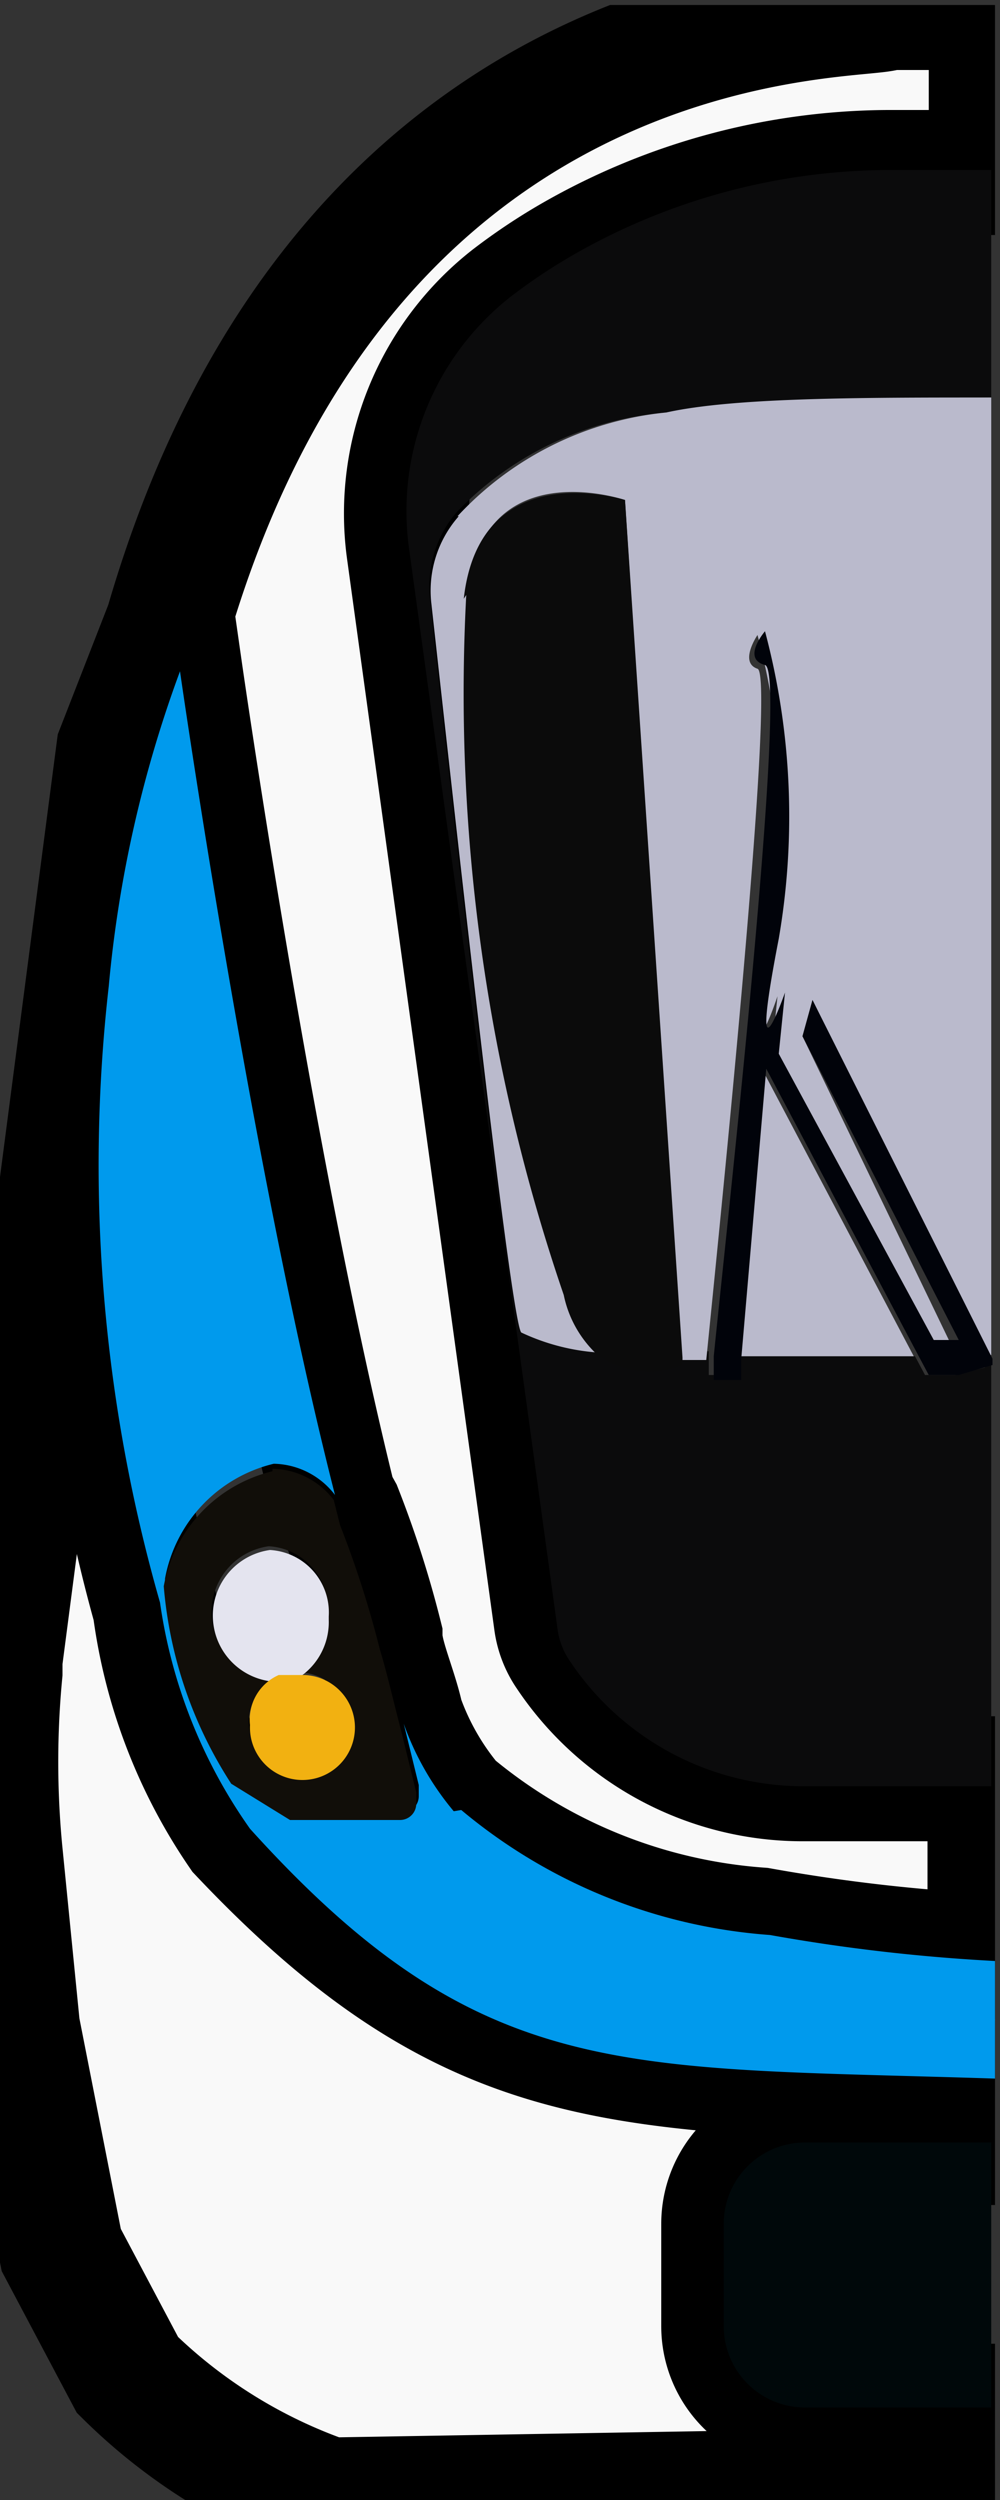 <svg xmlns="http://www.w3.org/2000/svg" xmlns:xlink="http://www.w3.org/1999/xlink" viewBox="0 0 8 20"><rect x="0" y="0" width="8" height="20" fill="#333333" stroke="none"/><defs><style>.cls-1,.cls-4{fill:none;}.cls-2{clip-path:url(#clip-path);}.cls-3{fill:#f9f9f9;}.cls-4{stroke:#000;stroke-miterlimit:10;}.cls-5{fill:#0b0b0c;}.cls-6{fill:#babacc;}.cls-7{fill:#01030a;}.cls-8{fill:#0b0b0b;}.cls-9{fill:#009aed;}.cls-10{fill:#110e09;}.cls-11{fill:#e4e4ef;}.cls-12{fill:#f2b111;}.cls-13{fill:#00080a;}</style><clipPath id="clip-path"><rect class="cls-1" x="-0.04" y="0.04" width="8" height="20"/></clipPath></defs><title>TRAINDEP</title><g id="Layer_2" data-name="Layer 2"><g id="TRAINDEP"><g class="cls-2"><g class="cls-2"><path class="cls-3" d="M6.44,19.26a.65.65,0,0,1-.65-.65v-.82a.65.65,0,0,1,.65-.65H7.93v-.48c-2.92-.12-4.11,0-6-2a4.14,4.14,0,0,1-.69-1.8A12.7,12.7,0,0,1,.87,7.89a9.83,9.83,0,0,1,.57-2.52S2,9.29,2.67,12l.05.09a8.16,8.16,0,0,1,.32,1c0,.16.12.42.17.65a2.26,2.26,0,0,0,.4.7,4.33,4.33,0,0,0,2.47,1,14.49,14.49,0,0,0,1.84.21V14.23l-1.48,0a2.25,2.25,0,0,1-1.89-1h0a.59.59,0,0,1-.1-.26L3.27,4.39a2.18,2.18,0,0,1,.82-2,4.53,4.53,0,0,1,.46-.31,5.11,5.11,0,0,1,2.55-.7h.83V.06H7.1C7,.17,2.83-.14,1.34,5c0,0-.39,1-.39,1L0,13.28v.1a7.53,7.53,0,0,0,0,1.43l.14,1.41L.49,18l.53,1A4.29,4.29,0,0,0,2.63,20l5.31-.09v-.66Z"/><path class="cls-4" d="M6.44,19.26a.65.65,0,0,1-.65-.65v-.82a.65.65,0,0,1,.65-.65H7.93v-.48c-2.92-.12-4.11,0-6-2a4.14,4.14,0,0,1-.69-1.8A12.7,12.7,0,0,1,.87,7.89a9.83,9.83,0,0,1,.57-2.52S2,9.29,2.67,12l.05.09a8.16,8.16,0,0,1,.32,1c0,.16.12.42.17.65a2.26,2.26,0,0,0,.4.7,4.33,4.33,0,0,0,2.47,1,14.49,14.49,0,0,0,1.84.21V14.23l-1.48,0a2.25,2.25,0,0,1-1.89-1h0a.59.59,0,0,1-.1-.26L3.27,4.39a2.18,2.18,0,0,1,.82-2,4.53,4.53,0,0,1,.46-.31,5.11,5.11,0,0,1,2.55-.7h.83V.06H7.1C7,.17,2.83-.14,1.34,5c0,0-.39,1-.39,1L0,13.28v.1a7.53,7.53,0,0,0,0,1.43l.14,1.41L.49,18l.53,1A4.29,4.29,0,0,0,2.63,20l5.31-.09v-.66Z"/><path class="cls-5" d="M4.55,2.06a4.55,4.55,0,0,0-.46.31,2.18,2.18,0,0,0-.82,2l1.19,8.66a.59.59,0,0,0,.1.26h0a2.25,2.25,0,0,0,1.89,1l1.48,0v-3.4H7.88l0,.05L7.64,11l-.24,0-.08-.15H5.89V11l-.22,0,0-.19H5.46v.06a.7.7,0,0,1-.69-.09,1.72,1.72,0,0,1-.61-.16c-.09-.1-.59-4.58-.72-5.84a.9.9,0,0,1,.22-.69A2.63,2.63,0,0,1,5.33,3.3c.54-.07,1.55-.11,2.6-.12V1.36H7.1a5.11,5.11,0,0,0-2.55.7"/><path class="cls-6" d="M3.67,4.13a.9.9,0,0,0-.22.69c.14,1.26.63,5.74.72,5.84a1.72,1.72,0,0,0,.61.16.9.9,0,0,1-.26-.47,14.86,14.86,0,0,1-.78-5.6C3.86,3.61,5,4,5,4l.44,6.88h.21c.1-1,.56-5.48.41-5.53s0-.27,0-.27a5.76,5.76,0,0,1,.11,2.46c-.24,1.3.05.43.05.43l-.05.49,1.25,2.3h.19L6.42,8.29,6.5,8l1.38,2.84h.05V3.18c-1.05,0-2.06,0-2.6.12a2.63,2.63,0,0,0-1.67.83"/><path class="cls-6" d="M5.89,10.85H7.31L6.09,8.54Z"/><path class="cls-7" d="M6.42,8.29l1.25,2.43H7.47L6.23,8.43l.05-.49s-.3.86-.05-.43a5.76,5.76,0,0,0-.11-2.46s-.19.22,0,.27-.31,4.53-.41,5.53l0,.19.22,0v-.17l.2-2.32,1.22,2.3.08.15.24,0,.27-.08,0-.05L6.5,8Z"/><path class="cls-8" d="M3.73,4.76a14.86,14.86,0,0,0,.78,5.6.9.9,0,0,0,.26.47.7.7,0,0,0,.69.09v-.06L5,4s-1.16-.37-1.29.79"/><path class="cls-9" d="M3.63,14.49a2.26,2.26,0,0,1-.4-.7l.12.49a.13.13,0,0,1,0,0v.09a.13.13,0,0,1-.13.13H2.87l-.54,0-.47-.29a3.42,3.42,0,0,1-.54-1.58,1.16,1.16,0,0,1,.87-.92.63.63,0,0,1,.49.25C2,9.29,1.44,5.37,1.44,5.37A9.83,9.83,0,0,0,.87,7.89a12.7,12.7,0,0,0,.41,4.93A4.14,4.14,0,0,0,2,14.63c1.86,2.06,3,1.9,6,2v-.94a14.49,14.49,0,0,1-1.84-.21,4.33,4.33,0,0,1-2.47-1"/><path class="cls-10" d="M2.18,11.77h0a1.16,1.16,0,0,0-.87.92,3.42,3.42,0,0,0,.54,1.58l.47.29.54,0h.34a.13.13,0,0,0,.13-.13v-.09a.13.13,0,0,0,0,0l-.12-.49c-.06-.23-.12-.49-.17-.65a8.16,8.16,0,0,0-.32-1L2.67,12a.63.63,0,0,0-.49-.25m.23,1.63a.4.4,0,1,1-.42.4.39.39,0,0,1,.24-.36H2.15a.53.53,0,0,1,0-1.05.5.5,0,0,1,.47.53.53.53,0,0,1-.29.49h.08"/><path class="cls-11" d="M2.63,12.93a.5.5,0,0,0-.47-.53.53.53,0,0,0,0,1.05h.08l.1,0a.53.53,0,0,0,.29-.49"/><path class="cls-12" d="M2,13.8a.42.42,0,1,0,.42-.4H2.33l-.1,0A.39.39,0,0,0,2,13.8"/><path class="cls-13" d="M5.79,17.79v.82a.65.65,0,0,0,.65.65H7.93V17.14H6.44a.65.65,0,0,0-.65.65"/></g></g></g></g></svg>